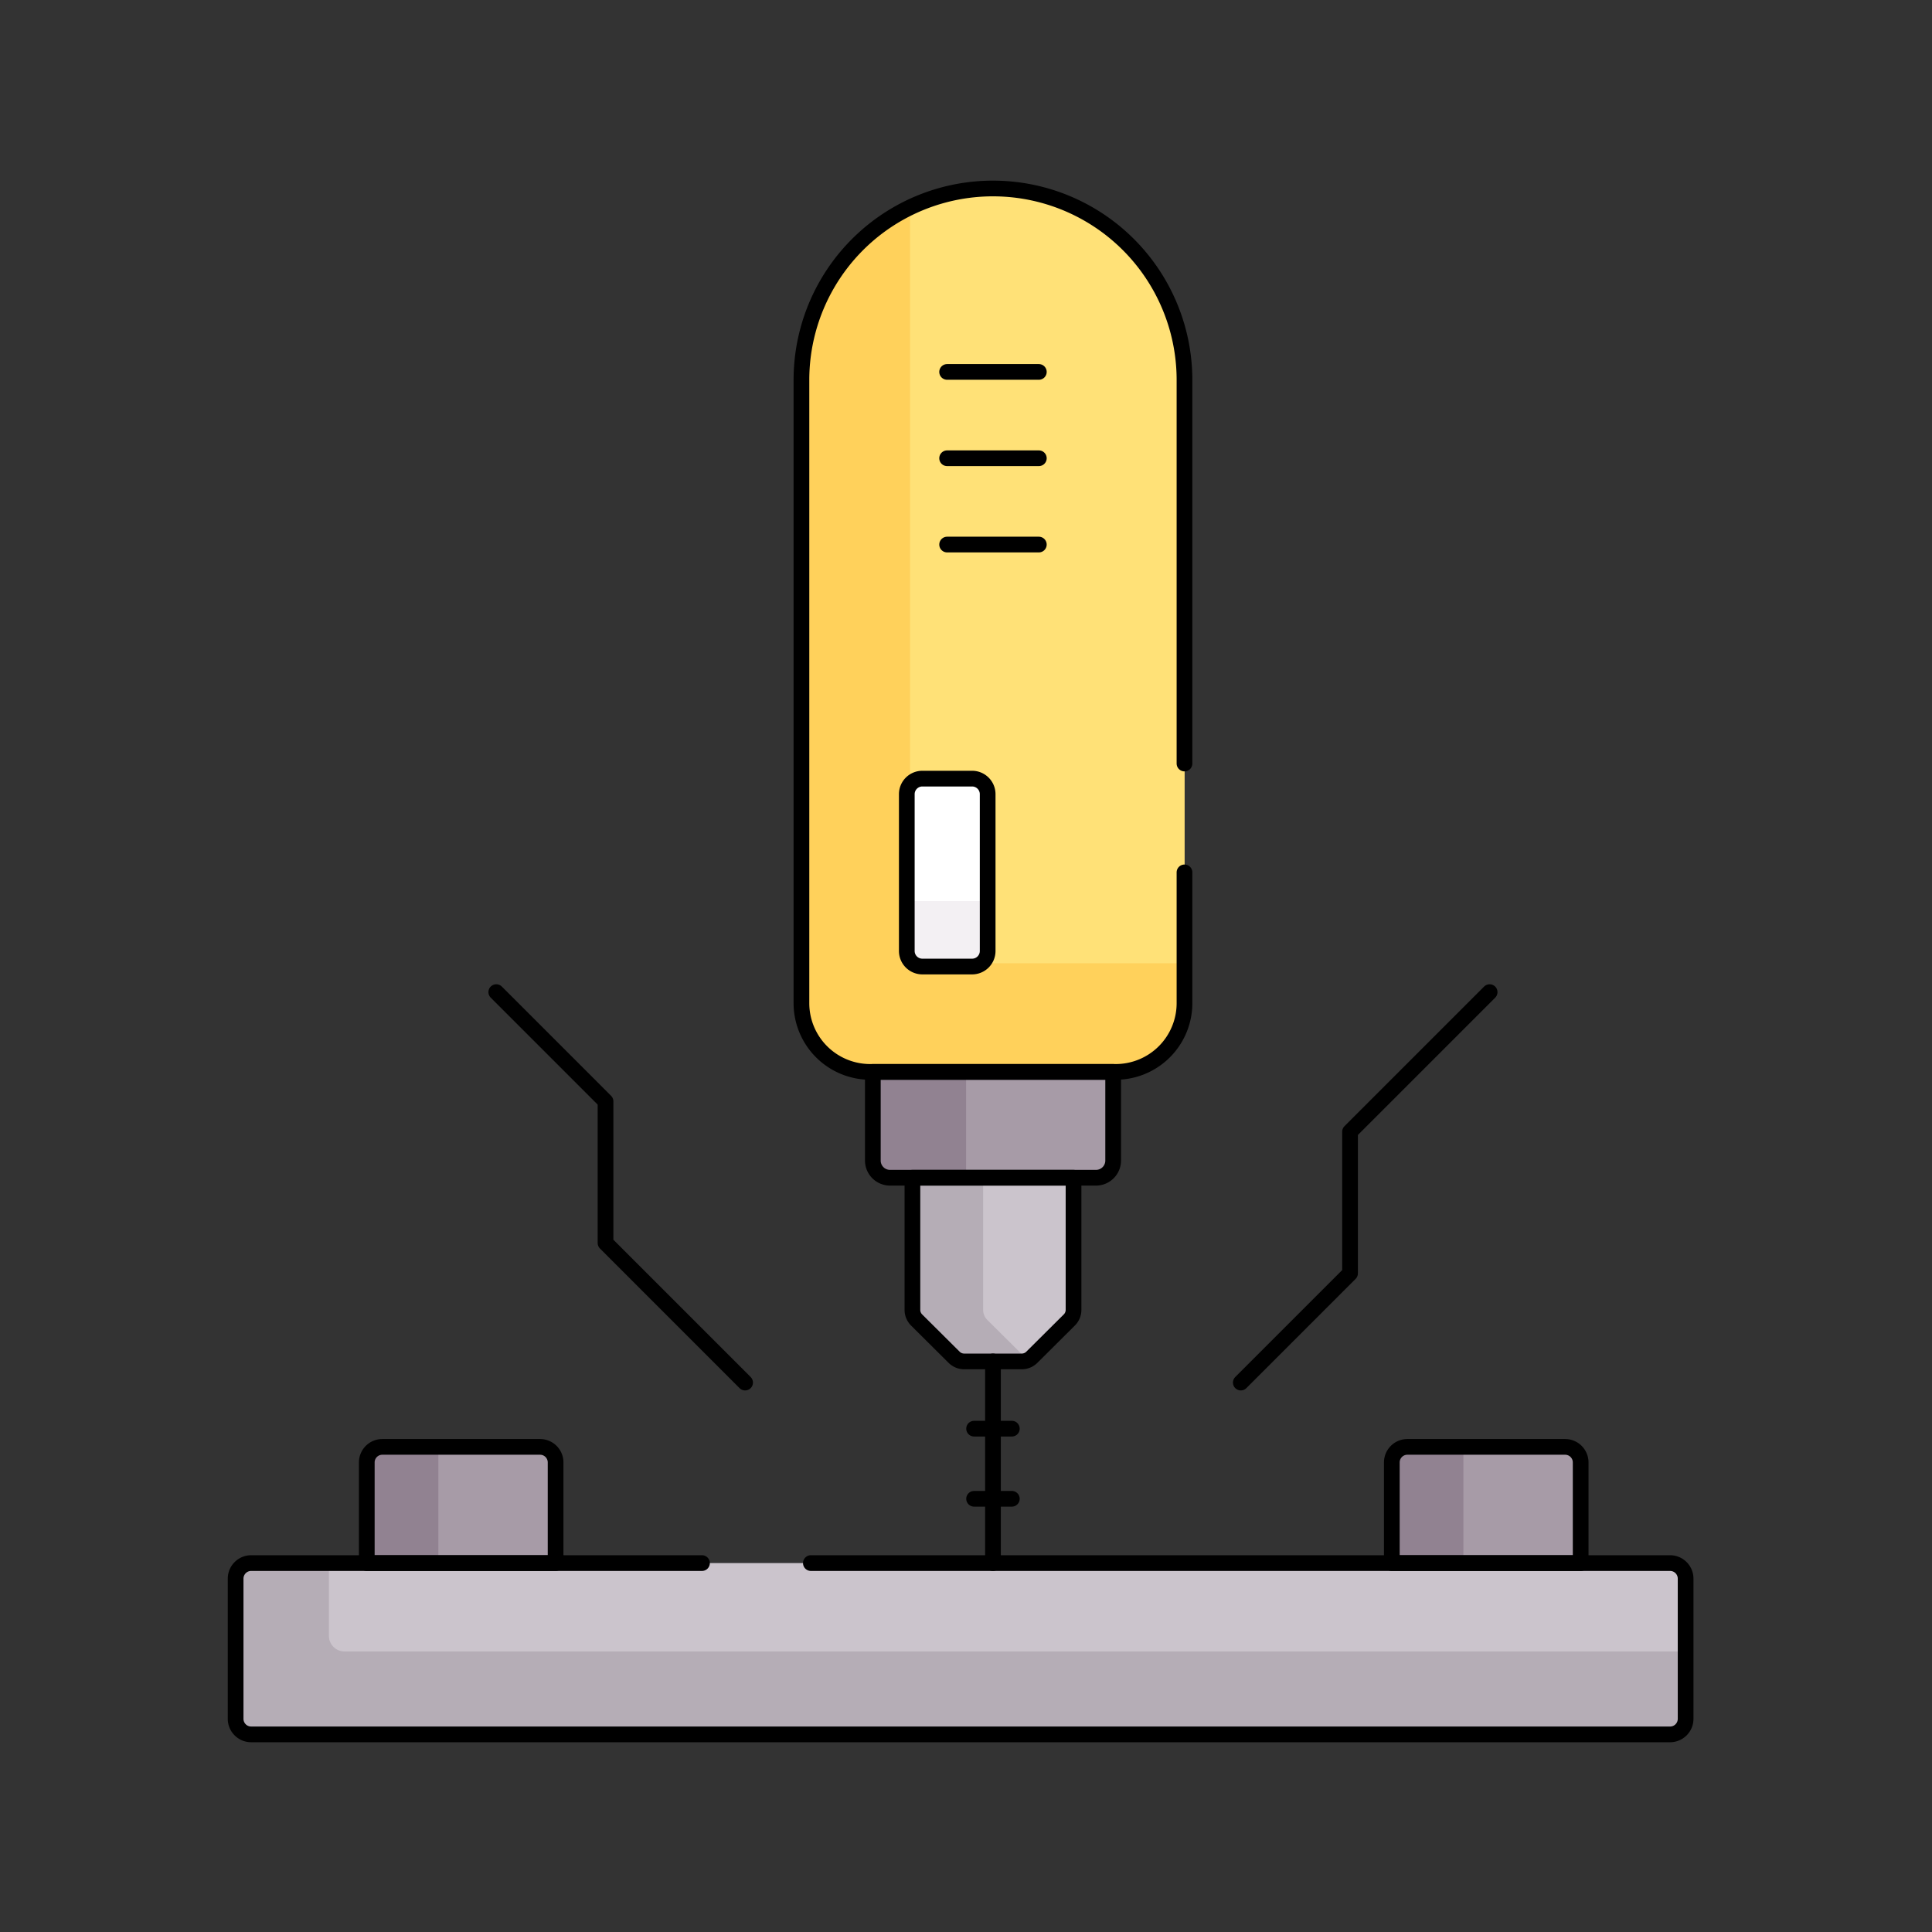 <svg xmlns="http://www.w3.org/2000/svg" width="123" height="123" viewBox="0 0 123 123">
  <rect x="0" y="0" width="123" height="123" fill="#333333" stroke="none"/>
  <g id="Grupo_1125712" data-name="Grupo 1125712" transform="translate(-310.051 -3971)">
    <rect id="Rectángulo_415769" data-name="Rectángulo 415769" width="123" height="123" transform="translate(310.051 3971)" fill="none"/>
    <g id="Grupo_1125711" data-name="Grupo 1125711" transform="translate(440.275 3975.5) rotate(90)">
      <g id="Grupo_1124278" data-name="Grupo 1124278" transform="translate(7.5 22.906)">
        <g id="Grupo_1124277" data-name="Grupo 1124277" transform="translate(0 6.686)">
          <path id="Trazado_984779" data-name="Trazado 984779" d="M419.656,56.668h-6.607a.99.99,0,0,0-.99.99V67.7a.99.99,0,0,0,.99.99h6.607Z" transform="translate(-331.944 -56.668)" fill="#a79ba7"/>
          <path id="Trazado_984780" data-name="Trazado 984780" d="M412.057,94.327v3.568a.99.99,0,0,0,.99.99h6.607V94.319a.008.008,0,0,1-.008.008Z" transform="translate(-331.943 -86.863)" fill="#918291"/>
          <path id="Trazado_984781" data-name="Trazado 984781" d="M419.656,386.219h-6.607a.99.99,0,0,0-.99.99V397.25a.99.99,0,0,0,.99.99h6.607Z" transform="translate(-331.944 -320.959)" fill="#a79ba7"/>
          <path id="Trazado_984782" data-name="Trazado 984782" d="M412.057,423.878v3.568a.99.99,0,0,0,.99.99h6.607v-4.566a.007.007,0,0,1-.008.008Z" transform="translate(-331.943 -351.155)" fill="#918291"/>
          <g id="Grupo_1124276" data-name="Grupo 1124276" transform="translate(0 25.222)">
            <path id="Trazado_984787" data-name="Trazado 984787" d="M336.166,222.364l-2.374-2.387a.908.908,0,0,0-.644-.268h-8.61v10.257h8.61a.907.907,0,0,0,.644-.267l2.374-2.387a.908.908,0,0,0,.264-.64V223A.908.908,0,0,0,336.166,222.364Z" transform="translate(-261.756 -212.644)" fill="#cbc4cc"/>
            <path id="Trazado_984788" data-name="Trazado 984788" d="M333.792,237.009a.908.908,0,0,1-.644.268h-8.61v4.5h8.61a.908.908,0,0,0,.644-.268l2.374-2.387a.908.908,0,0,0,.264-.64v-3.667a.906.906,0,0,0-.085-.377Z" transform="translate(-261.756 -224.459)" fill="#b5adb6"/>
            <path id="Trazado_984789" data-name="Trazado 984789" d="M296.353,206.966h-5.842v15.3h5.842a1.094,1.094,0,0,0,1.094-1.094V208.06A1.094,1.094,0,0,0,296.353,206.966Z" transform="translate(-234.467 -202.425)" fill="#a79ba7"/>
            <g id="Grupo_1124275" data-name="Grupo 1124275" transform="translate(56.044 13.905)">
              <path id="Trazado_984790" data-name="Trazado 984790" d="M290.51,260.189h5.842a1.094,1.094,0,0,0,1.094-1.094v-4.847H290.51v5.941Z" transform="translate(-290.51 -254.248)" fill="#918291"/>
            </g>
            <path id="Trazado_984791" data-name="Trazado 984791" d="M19.693,208.42H59.365a4.377,4.377,0,0,0,4.377-4.377V188.41a4.377,4.377,0,0,0-4.377-4.377H19.693A12.193,12.193,0,0,0,7.5,196.226h0A12.193,12.193,0,0,0,19.693,208.42Z" transform="translate(-7.5 -184.033)" fill="#ffe177"/>
            <path id="Trazado_984792" data-name="Trazado 984792" d="M19.693,208.42H59.365a4.377,4.377,0,0,0,4.377-4.377V188.41a4.377,4.377,0,0,0-4.377-4.377H19.693A12.193,12.193,0,0,0,7.5,196.226h0A12.193,12.193,0,0,0,19.693,208.42Z" transform="translate(-7.5 -184.033)" fill="#ffe177"/>
            <path id="Trazado_984793" data-name="Trazado 984793" d="M64.238,184.033H61.7v12.921a.981.981,0,0,1,.207.6v3.168a.99.99,0,0,1-.99.99H50.935a.982.982,0,0,1-.6-.207H13.577a12.19,12.19,0,0,0,10.99,6.915H64.239a4.377,4.377,0,0,0,4.377-4.377V188.41A4.377,4.377,0,0,0,64.238,184.033Z" transform="translate(-12.374 -184.033)" fill="#ffd15b"/>
          </g>
        </g>
        <path id="Trazado_984794" data-name="Trazado 984794" d="M449.423,114.234V23.9a.99.99,0,0,1,.99-.99h8.926a.99.99,0,0,1,.99.99v90.338a.99.99,0,0,1-.99.99h-8.926A.99.99,0,0,1,449.423,114.234Z" transform="translate(-361.91 -22.906)" fill="#cbc4cc"/>
        <path id="Trazado_984795" data-name="Trazado 984795" d="M459.34,22.906h-4.291v85.387a.99.99,0,0,1-.99.99h-4.635v4.951a.99.99,0,0,0,.99.99h8.926a.99.99,0,0,0,.99-.99V23.9A.99.99,0,0,0,459.34,22.906Z" transform="translate(-361.91 -22.906)" fill="#b5adb6"/>
        <path id="Trazado_984796" data-name="Trazado 984796" d="M208.2,252.458h-9.983a.99.99,0,0,1-.99-.99V248.3a.99.99,0,0,1,.99-.99H208.2a.99.99,0,0,1,.99.99v3.168A.99.99,0,0,1,208.2,252.458Z" transform="translate(-159.656 -202.871)" fill="#fff"/>
        <path id="Trazado_984797" data-name="Trazado 984797" d="M239.771,247.309h-3.178v5.149h3.178a.99.99,0,0,0,.99-.99V248.3A.99.99,0,0,0,239.771,247.309Z" transform="translate(-191.226 -202.871)" fill="#f3f0f3"/>
      </g>
      <g id="Grupo_1124282" data-name="Grupo 1124282" transform="translate(7.5 22.906)">
        <path id="Trazado_984798" data-name="Trazado 984798" d="M419.457,56.668h-6.409a.99.99,0,0,0-.99.99V67.7a.99.99,0,0,0,.99.99h6.409Z" transform="translate(-331.943 -49.982)" fill="none" stroke="#000" stroke-linecap="round" stroke-linejoin="round" stroke-miterlimit="10" stroke-width="1"/>
        <path id="Trazado_984799" data-name="Trazado 984799" d="M419.457,386.219h-6.409a.99.99,0,0,0-.99.99V397.25a.99.99,0,0,0,.99.99h6.409Z" transform="translate(-331.943 -314.273)" fill="none" stroke="#000" stroke-linecap="round" stroke-linejoin="round" stroke-miterlimit="10" stroke-width="1"/>
        <path id="Trazado_984801" data-name="Trazado 984801" d="M336.968,222.364l-2.374-2.387a.908.908,0,0,0-.644-.268h-8.412v10.257h8.412a.907.907,0,0,0,.644-.267l2.374-2.387a.908.908,0,0,0,.264-.64V223A.908.908,0,0,0,336.968,222.364Z" transform="translate(-262.558 -180.737)" fill="none" stroke="#000" stroke-linecap="round" stroke-linejoin="round" stroke-miterlimit="10" stroke-width="1"/>
        <g id="Grupo_1124279" data-name="Grupo 1124279" transform="translate(51.162 12.48)">
          <path id="Trazado_984802" data-name="Trazado 984802" d="M290.718,101.769l-6.955-6.955h-9.016l-8.887-8.887" transform="translate(-265.859 -85.926)" fill="none" stroke="#000" stroke-linecap="round" stroke-linejoin="round" stroke-miterlimit="10" stroke-width="1"/>
          <path id="Trazado_984803" data-name="Trazado 984803" d="M265.859,341.128l6.955-6.955h9.016l8.888-8.887" transform="translate(-265.859 -277.885)" fill="none" stroke="#000" stroke-linecap="round" stroke-linejoin="round" stroke-miterlimit="10" stroke-width="1"/>
        </g>
        <path id="Trazado_984804" data-name="Trazado 984804" d="M297.155,206.966h-5.644v15.3h5.644a1.094,1.094,0,0,0,1.094-1.094V208.06A1.094,1.094,0,0,0,297.155,206.966Z" transform="translate(-235.269 -170.517)" fill="none" stroke="#000" stroke-linecap="round" stroke-linejoin="round" stroke-miterlimit="10" stroke-width="1"/>
        <line id="Línea_610" data-name="Línea 610" x2="12.839" transform="translate(74.674 44.101)" fill="none" stroke="#000" stroke-linecap="round" stroke-linejoin="round" stroke-miterlimit="10" stroke-width="1"/>
        <g id="Grupo_1124280" data-name="Grupo 1124280" transform="translate(11.678 41.181)">
          <line id="Línea_611" data-name="Línea 611" y2="5.839" fill="none" stroke="#000" stroke-linecap="round" stroke-linejoin="round" stroke-miterlimit="10" stroke-width="1"/>
          <line id="Línea_612" data-name="Línea 612" y2="5.839" transform="translate(5.496)" fill="none" stroke="#000" stroke-linecap="round" stroke-linejoin="round" stroke-miterlimit="10" stroke-width="1"/>
          <line id="Línea_613" data-name="Línea 613" y2="5.839" transform="translate(10.991)" fill="none" stroke="#000" stroke-linecap="round" stroke-linejoin="round" stroke-miterlimit="10" stroke-width="1"/>
        </g>
        <g id="Grupo_1124281" data-name="Grupo 1124281" transform="translate(78.955 42.899)">
          <line id="Línea_614" data-name="Línea 614" y2="2.404" fill="none" stroke="#000" stroke-linecap="round" stroke-linejoin="round" stroke-miterlimit="10" stroke-width="1"/>
          <line id="Línea_615" data-name="Línea 615" y2="2.404" transform="translate(4.465)" fill="none" stroke="#000" stroke-linecap="round" stroke-linejoin="round" stroke-miterlimit="10" stroke-width="1"/>
        </g>
        <path id="Trazado_984805" data-name="Trazado 984805" d="M449.423,85.533v28.7a.99.99,0,0,0,.99.99h8.926a.99.99,0,0,0,.99-.99V23.9a.99.99,0,0,0-.99-.99h-8.926a.99.99,0,0,0-.99.99V78.6" transform="translate(-361.91 -22.906)" fill="none" stroke="#000" stroke-linecap="round" stroke-linejoin="round" stroke-miterlimit="10" stroke-width="1"/>
        <path id="Trazado_984806" data-name="Trazado 984806" d="M44.109,184.033H19.693A12.193,12.193,0,0,0,7.5,196.226h0A12.193,12.193,0,0,0,19.693,208.42H59.365a4.377,4.377,0,0,0,4.377-4.377V188.41a4.377,4.377,0,0,0-4.377-4.377H51.04" transform="translate(-7.5 -152.125)" fill="none" stroke="#000" stroke-linecap="round" stroke-linejoin="round" stroke-miterlimit="10" stroke-width="1"/>
        <path id="Trazado_984807" data-name="Trazado 984807" d="M208.2,252.458h-9.983a.99.99,0,0,1-.99-.99V248.3a.99.99,0,0,1,.99-.99H208.2a.99.99,0,0,1,.99.99v3.168A.99.99,0,0,1,208.2,252.458Z" transform="translate(-159.656 -202.871)" fill="none" stroke="#000" stroke-linecap="round" stroke-linejoin="round" stroke-miterlimit="10" stroke-width="1"/>
      </g>
    </g>
  </g>
</svg>
